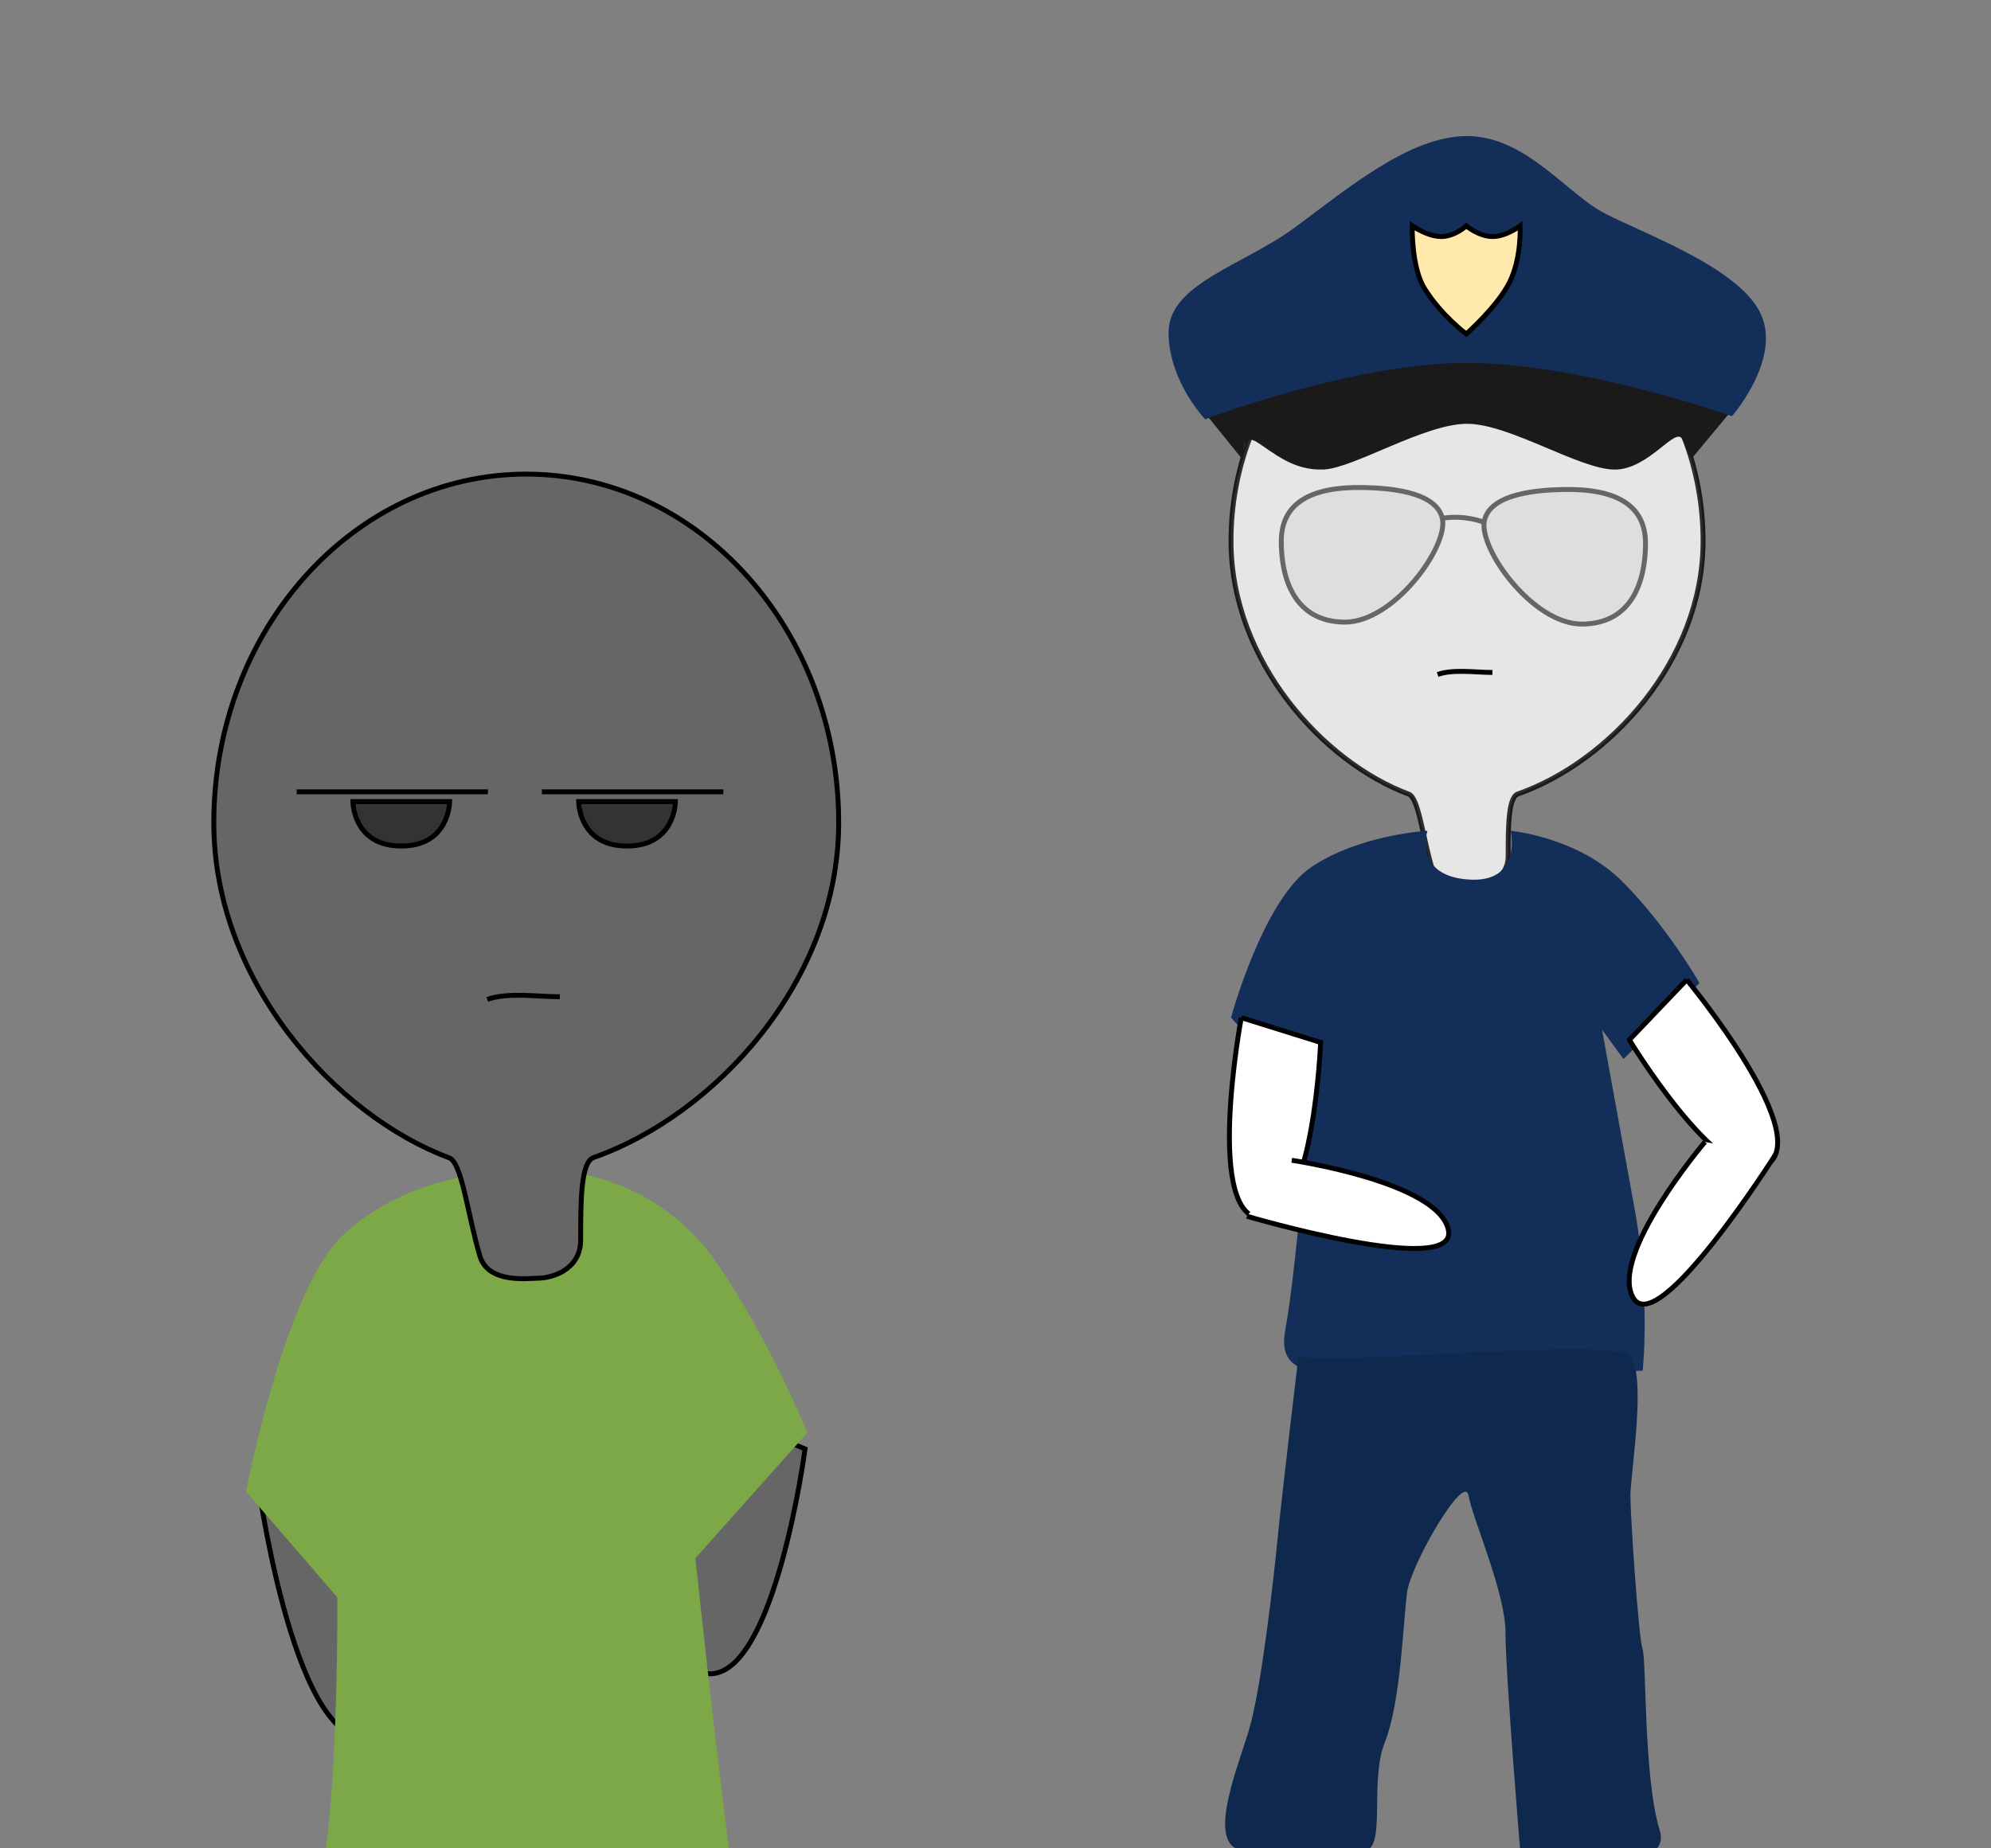 <?xml version="1.0" encoding="utf-8"?>
<!-- Generator: Adobe Illustrator 16.0.0, SVG Export Plug-In . SVG Version: 6.00 Build 0)  -->
<!DOCTYPE svg PUBLIC "-//W3C//DTD SVG 1.0//EN" "http://www.w3.org/TR/2001/REC-SVG-20010904/DTD/svg10.dtd">
<svg version="1.0" id="Layer_1" xmlns="http://www.w3.org/2000/svg" xmlns:xlink="http://www.w3.org/1999/xlink" x="0px" y="0px"
	 width="406px" height="377px" viewBox="0 0 406 377" enable-background="new 0 0 406 377" xml:space="preserve">
<rect x="0" y="0" width="406" height="377" fill="#808080" stroke="none"/>
<path fill="#666666" stroke="#000000" stroke-miterlimit="10" d="M76.031,288.803c0,0,18.124,64.802-1.373,65.639
	c-15.21,0.655-22.345-53.996-22.345-53.996L76.031,288.803"/>
<path fill="#666666" stroke="#000000" stroke-miterlimit="10" d="M143.468,286.881c0,0-15.609,54.677,1.379,54.521
	c13.256-0.119,19.321-45.871,19.321-45.871L143.468,286.881"/>
<path fill="#7CA847" d="M118.494,239.471c0,0,16.369,2.11,27.282,17.588c10.909,15.477,18.847,35.175,18.847,35.175l-23.485,26.34
	l-0.324-10.161c0,0,3.972,38.621,7.937,69.572c-37.845,0-51.26-0.435-82.336-0.435c2.976-22.337,2.325-60.695,2.325-60.695
	l0.823,9.849l-19.388-22.468c0,0,7.812-41.021,19.716-52.278c11.904-11.257,28.27-12.486,28.27-12.486s-3.473,15.477,9.918,16.885
	C121.471,257.762,118.494,239.471,118.494,239.471z"/>
<path fill="#666666" stroke="#000000" stroke-miterlimit="10" d="M171.022,167.811c0,32.367-25.405,59.682-49.985,68.29
	c-2.622,0.919-2.628,8.987-2.628,16.796c0,6.306-6.182,7.811-8.64,7.811c-2.048,0-10.215,1.195-11.913-4.521
	c-2.486-8.356-3.64-19.06-6.255-20.028c-23.048-8.547-48.004-35.909-48.004-68.348c0-39.273,28.527-71.109,63.713-71.109
	C142.498,96.701,171.022,128.537,171.022,167.811z"/>
<path fill="none" stroke="#000000" stroke-miterlimit="10" d="M99.365,203.846c4.238-1.493,10.181-0.547,14.799-0.547"/>
<path fill="#333333" stroke="#000000" stroke-miterlimit="10" d="M91.691,163.5H71.96c0,0,0,9.065,9.866,9.065
	S91.691,163.5,91.691,163.5z"/>
<path fill="#333333" stroke="#000000" stroke-miterlimit="10" d="M137.728,163.5h-19.729c0,0-0.001,9.065,9.865,9.065
	S137.728,163.5,137.728,163.5z"/>
<line fill="#333333" stroke="#000000" stroke-miterlimit="10" x1="60.5" y1="161.5" x2="99.5" y2="161.5"/>
<line fill="#333333" stroke="#000000" stroke-miterlimit="10" x1="110.5" y1="161.5" x2="147.5" y2="161.5"/>
<path opacity="0.8" fill="#FFFFFF" stroke="#000000" stroke-miterlimit="10" d="M347.286,110.351
	c0,24.451-19.192,45.086-37.761,51.589c-1.981,0.694-1.986,6.789-1.986,12.689c0,4.762-4.67,5.899-6.526,5.899
	c-1.547,0-7.716,0.902-8.999-3.416c-1.878-6.312-2.75-14.397-4.726-15.13c-17.411-6.456-36.263-27.127-36.263-51.632
	c0-29.669,21.549-53.72,48.13-53.72C325.737,56.631,347.286,80.682,347.286,110.351z"/>
<path fill="#1A1A1A" d="M253.509,93.894c0,0-0.62-5.899,2.795-3.727c3.416,2.174,7.452,5.9,13.663,5.59
	c6.21-0.311,20.494-9.315,29.188-9.315s22.979,9.333,30.12,9.333c7.143,0,12.61-9.301,13.864-5.998
	c0.671,1.766,1.758,3.826,1.758,3.826l8.288-9.956c0,0-25.772-10.868-54.03-10.868c-28.257,0-53.409,11.499-53.409,11.499
	L253.509,93.894z"/>
<path fill="#122E59" d="M245.746,85.52c0,0-7.452-7.773-7.452-17.71s15.215-13.662,25.772-21.426
	c10.559-7.763,23.289-18.631,35.089-18.631s20.184,11.489,27.637,15.526c7.452,4.036,27.015,10.868,31.983,20.184
	c4.968,9.315-5.59,21.426-5.59,21.426s-30.741-10.868-54.03-10.868S245.746,85.52,245.746,85.52z"/>
<path fill="#FFE9AD" stroke="#000000" stroke-miterlimit="10" d="M287.977,46.073c0,0,3.105,2.174,5.9,2.174S299,46.073,299,46.073
	s2.562,2.174,5.356,2.174c2.795,0,5.628-2.174,5.628-2.174s0.33,6.521-2.154,11.489c-2.483,4.969-8.834,10.558-8.834,10.558
	s-5.114-3.784-8.535-9.315C287.766,54.448,287.977,46.073,287.977,46.073z"/>
<path fill="#DEDEDE" stroke="#666666" stroke-miterlimit="10" d="M277.944,99.439c4.491,0.085,14.875,0.599,16.173,6.29
	c1.298,5.69-9.884,21.264-19.967,21.164c-10.084-0.1-12.878-8.685-12.878-16.472C261.272,102.634,267.262,99.24,277.944,99.439z"/>
<path fill="#DEDEDE" stroke="#666666" stroke-miterlimit="10" d="M318.878,99.84c-4.491,0.082-14.874,0.599-16.172,6.288
	c-1.298,5.69,9.883,21.266,19.967,21.165c10.083-0.1,12.878-8.686,12.878-16.473C335.551,103.034,329.561,99.64,318.878,99.84z"/>
<path fill="#DEDEDE" stroke="#666666" stroke-miterlimit="10" d="M294.117,105.729c0,0,3.859-0.864,8.485,0.791"/>
<path fill="none" stroke="#000000" stroke-miterlimit="10" d="M293.153,137.572c3.201-1.128,7.69-0.413,11.179-0.413"/>
<path fill="#FFFFFF" stroke="#000000" stroke-miterlimit="10" d="M220.642,267.99"/>
<path fill="#122E59" d="M308.054,169.454c0,0,13.664,1.242,22.772,10.351c9.108,9.107,15.732,20.701,15.732,20.701l-15.487,15.502
	l-4.387-5.98c0,0,3.314,18.218,6.626,36.436c3.311,18.216,1.655,33.121,1.655,33.121s-21.524,0.827-40.157,0
	c-18.634-0.827-35.195,4.761-32.712-8.384c2.484-13.146,5.797-56.204,5.797-56.204l-4.802,5.797l-12.066-13.224
	c0,0,6.521-24.142,16.457-30.768c9.937-6.625,23.598-7.348,23.598-7.348s-2.899,9.108,8.279,9.937
	C310.538,180.218,308.054,169.454,308.054,169.454z"/>
<path fill="#FFFFFF" stroke="#000000" stroke-miterlimit="10" d="M253.119,207.569c0,0-7.908,42.22,4.858,40.912
	c9.964-1.021,11.317-35.858,11.317-35.858L253.119,207.569"/>
<path fill="#FFFFFF" stroke="#000000" stroke-miterlimit="10" d="M254.259,248.07c0,0,43.036,12.673,41.101,2.847
	c-1.934-9.824-31.955-14.26-31.955-14.26"/>
<path fill="#FFFFFF" stroke="#000000" stroke-miterlimit="10" d="M343.958,199.836c0,0,27.384,33.093,15.584,38.139
	c-9.208,3.938-27.282-25.876-27.282-25.876L343.958,199.836"/>
<path fill="#FFFFFF" stroke="#000000" stroke-miterlimit="10" d="M362.064,235.476c0,0-23.994,37.906-29.019,29.243
	c-5.025-8.66,14.618-31.791,14.618-31.791"/>
<path fill="#0F284D" d="M264.792,276.498c0,0-3.417,28.592-4.244,37.109c-0.828,8.518-3.363,30.926-5.848,39.207
	s-9.359,24.686-0.441,24.686c7.014,0,18.207-0.486,23.487,0c5.254,0.484,1.335-13.876,4.648-22.155
	c3.312-8.28,3.723-24.838,4.551-30.635s11.684-24.437,12.512-19.669c0.829,4.767,7.543,19.766,7.543,28
	c0,8.233,2.999,44.459,2.999,44.459s31.76,6.599,28.449-4.167c-3.312-10.765-2.68-34.543-3.507-37.027
	c-0.829-2.483-2.471-26.922-2.471-31.264c0-4.343,3.319-24.177,0.008-28.336C329.166,272.547,270.795,278.794,264.792,276.498z"/>
</svg>
